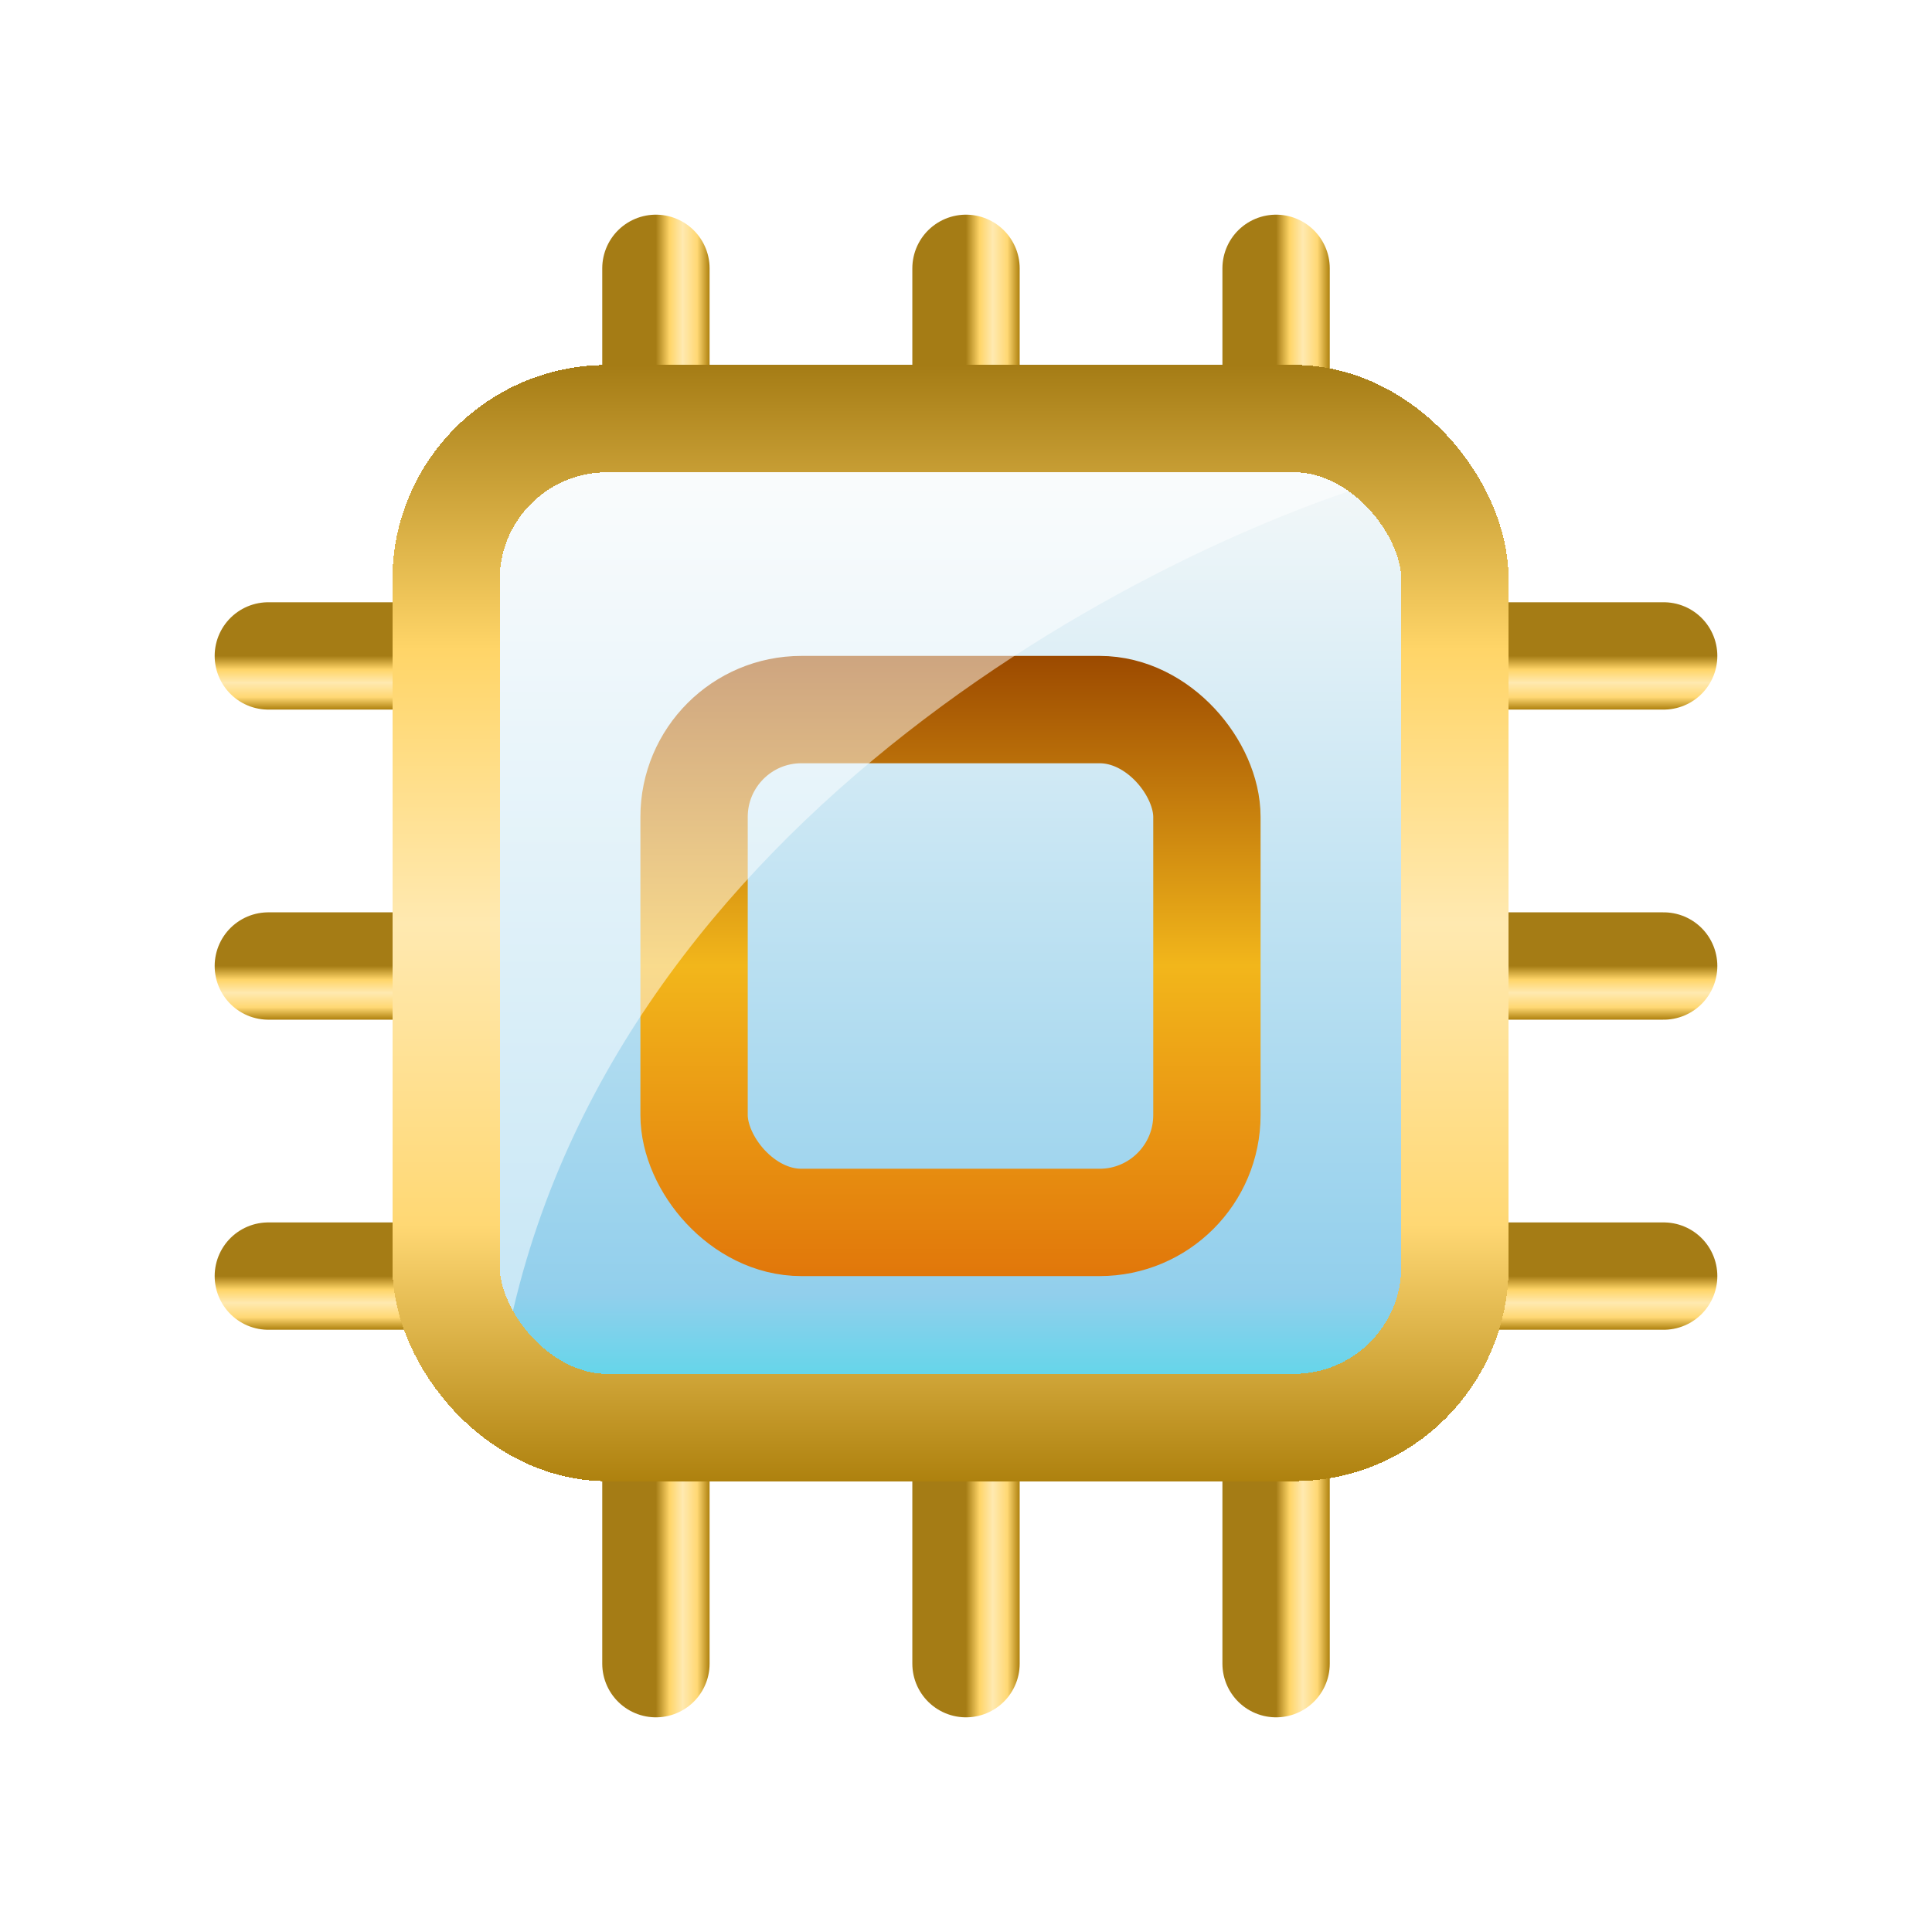 <svg width="36" height="36" viewBox="0 0 36 36" fill="none" xmlns="http://www.w3.org/2000/svg">
<g id="Frame 1410113611" filter="url(#filter0_d_1_10822)">
<g id="Group 8">
<path id="Vector 31" d="M5 14H31" stroke="url(#paint0_linear_1_10822)" stroke-width="2" stroke-linecap="round"/>
<path id="Vector 34" d="M18 27L18 1" stroke="url(#paint1_linear_1_10822)" stroke-width="2" stroke-linecap="round"/>
<path id="Vector 32" d="M5 8.222H31" stroke="url(#paint2_linear_1_10822)" stroke-width="2" stroke-linecap="round"/>
<path id="Vector 35" d="M12.222 27L12.222 1" stroke="url(#paint3_linear_1_10822)" stroke-width="2" stroke-linecap="round"/>
<path id="Vector 33" d="M5 19.778H31" stroke="url(#paint4_linear_1_10822)" stroke-width="2" stroke-linecap="round"/>
<path id="Vector 36" d="M23.778 27L23.778 1" stroke="url(#paint5_linear_1_10822)" stroke-width="2" stroke-linecap="round"/>
<rect id="Rectangle 3463701" x="8.467" y="4.756" width="18.489" height="18.489" rx="3" fill="url(#paint6_linear_1_10822)"/>
<rect id="Rectangle 3463699" x="12.933" y="9.222" width="9.556" height="9.556" rx="2" stroke="url(#paint7_linear_1_10822)" stroke-width="2"/>
<path id="Vector 30" opacity="0.5" d="M9.273 22C10.611 11.815 20.982 6.341 26 4.878L18.473 4C15.825 4.293 10.36 4.878 9.691 4.878C8.437 5.756 9.273 11.902 9.273 22Z" fill="white"/>
<g id="Rectangle 3463700" filter="url(#filter1_di_1_10822)">
<rect x="8.311" y="4.6" width="18.8" height="18.8" rx="3" stroke="url(#paint8_linear_1_10822)" stroke-width="2" shape-rendering="crispEdges"/>
</g>
</g>
</g>
<defs>
<filter id="filter0_d_1_10822" x="0" y="0" width="36" height="36" filterUnits="userSpaceOnUse" color-interpolation-filters="sRGB">
<feFlood flood-opacity="0" result="BackgroundImageFix"/>
<feColorMatrix in="SourceAlpha" type="matrix" values="0 0 0 0 0 0 0 0 0 0 0 0 0 0 0 0 0 0 127 0" result="hardAlpha"/>
<feOffset dy="4"/>
<feGaussianBlur stdDeviation="2"/>
<feComposite in2="hardAlpha" operator="out"/>
<feColorMatrix type="matrix" values="0 0 0 0 0 0 0 0 0 0 0 0 0 0 0 0 0 0 0.15 0"/>
<feBlend mode="normal" in2="BackgroundImageFix" result="effect1_dropShadow_1_10822"/>
<feBlend mode="normal" in="SourceGraphic" in2="effect1_dropShadow_1_10822" result="shape"/>
</filter>
<filter id="filter1_di_1_10822" x="7.311" y="3.3" width="20.8" height="21.1" filterUnits="userSpaceOnUse" color-interpolation-filters="sRGB">
<feFlood flood-opacity="0" result="BackgroundImageFix"/>
<feColorMatrix in="SourceAlpha" type="matrix" values="0 0 0 0 0 0 0 0 0 0 0 0 0 0 0 0 0 0 127 0" result="hardAlpha"/>
<feOffset dy="-0.3"/>
<feComposite in2="hardAlpha" operator="out"/>
<feColorMatrix type="matrix" values="0 0 0 0 1 0 0 0 0 1 0 0 0 0 1 0 0 0 1 0"/>
<feBlend mode="normal" in2="BackgroundImageFix" result="effect1_dropShadow_1_10822"/>
<feBlend mode="normal" in="SourceGraphic" in2="effect1_dropShadow_1_10822" result="shape"/>
<feColorMatrix in="SourceAlpha" type="matrix" values="0 0 0 0 0 0 0 0 0 0 0 0 0 0 0 0 0 0 127 0" result="hardAlpha"/>
<feOffset dy="-0.5"/>
<feComposite in2="hardAlpha" operator="arithmetic" k2="-1" k3="1"/>
<feColorMatrix type="matrix" values="0 0 0 0 0 0 0 0 0 0 0 0 0 0 0 0 0 0 0.25 0"/>
<feBlend mode="normal" in2="shape" result="effect2_innerShadow_1_10822"/>
</filter>
<linearGradient id="paint0_linear_1_10822" x1="18" y1="14" x2="18" y2="15" gradientUnits="userSpaceOnUse">
<stop stop-color="#A57C15"/>
<stop offset="0.255" stop-color="#FFD568"/>
<stop offset="0.5" stop-color="#FFE9B0"/>
<stop offset="0.77" stop-color="#FFD874"/>
<stop offset="1" stop-color="#AE810E"/>
</linearGradient>
<linearGradient id="paint1_linear_1_10822" x1="18" y1="14" x2="19" y2="14" gradientUnits="userSpaceOnUse">
<stop stop-color="#A57C15"/>
<stop offset="0.255" stop-color="#FFD568"/>
<stop offset="0.5" stop-color="#FFE9B0"/>
<stop offset="0.77" stop-color="#FFD874"/>
<stop offset="1" stop-color="#AE810E"/>
</linearGradient>
<linearGradient id="paint2_linear_1_10822" x1="18" y1="8.222" x2="18" y2="9.222" gradientUnits="userSpaceOnUse">
<stop stop-color="#A57C15"/>
<stop offset="0.255" stop-color="#FFD568"/>
<stop offset="0.5" stop-color="#FFE9B0"/>
<stop offset="0.77" stop-color="#FFD874"/>
<stop offset="1" stop-color="#AE810E"/>
</linearGradient>
<linearGradient id="paint3_linear_1_10822" x1="12.222" y1="14" x2="13.222" y2="14" gradientUnits="userSpaceOnUse">
<stop stop-color="#A57C15"/>
<stop offset="0.255" stop-color="#FFD568"/>
<stop offset="0.5" stop-color="#FFE9B0"/>
<stop offset="0.77" stop-color="#FFD874"/>
<stop offset="1" stop-color="#AE810E"/>
</linearGradient>
<linearGradient id="paint4_linear_1_10822" x1="18" y1="19.778" x2="18" y2="20.778" gradientUnits="userSpaceOnUse">
<stop stop-color="#A57C15"/>
<stop offset="0.255" stop-color="#FFD568"/>
<stop offset="0.5" stop-color="#FFE9B0"/>
<stop offset="0.77" stop-color="#FFD874"/>
<stop offset="1" stop-color="#AE810E"/>
</linearGradient>
<linearGradient id="paint5_linear_1_10822" x1="23.778" y1="14" x2="24.778" y2="14" gradientUnits="userSpaceOnUse">
<stop stop-color="#A57C15"/>
<stop offset="0.255" stop-color="#FFD568"/>
<stop offset="0.5" stop-color="#FFE9B0"/>
<stop offset="0.77" stop-color="#FFD874"/>
<stop offset="1" stop-color="#AE810E"/>
</linearGradient>
<linearGradient id="paint6_linear_1_10822" x1="17.711" y1="4.756" x2="17.711" y2="23.244" gradientUnits="userSpaceOnUse">
<stop stop-color="#F4F8F9"/>
<stop offset="0.83" stop-color="#92CFEC"/>
<stop offset="1" stop-color="#35DCE8"/>
</linearGradient>
<linearGradient id="paint7_linear_1_10822" x1="17.711" y1="8.222" x2="17.711" y2="19.778" gradientUnits="userSpaceOnUse">
<stop stop-color="#9C4A00"/>
<stop offset="0.499" stop-color="#F2B61B"/>
<stop offset="1" stop-color="#E1770A"/>
</linearGradient>
<linearGradient id="paint8_linear_1_10822" x1="17.711" y1="3.6" x2="17.711" y2="24.4" gradientUnits="userSpaceOnUse">
<stop stop-color="#A57C15"/>
<stop offset="0.255" stop-color="#FFD568"/>
<stop offset="0.5" stop-color="#FFE9B0"/>
<stop offset="0.77" stop-color="#FFD874"/>
<stop offset="1" stop-color="#AE810E"/>
</linearGradient>
</defs>
</svg>
